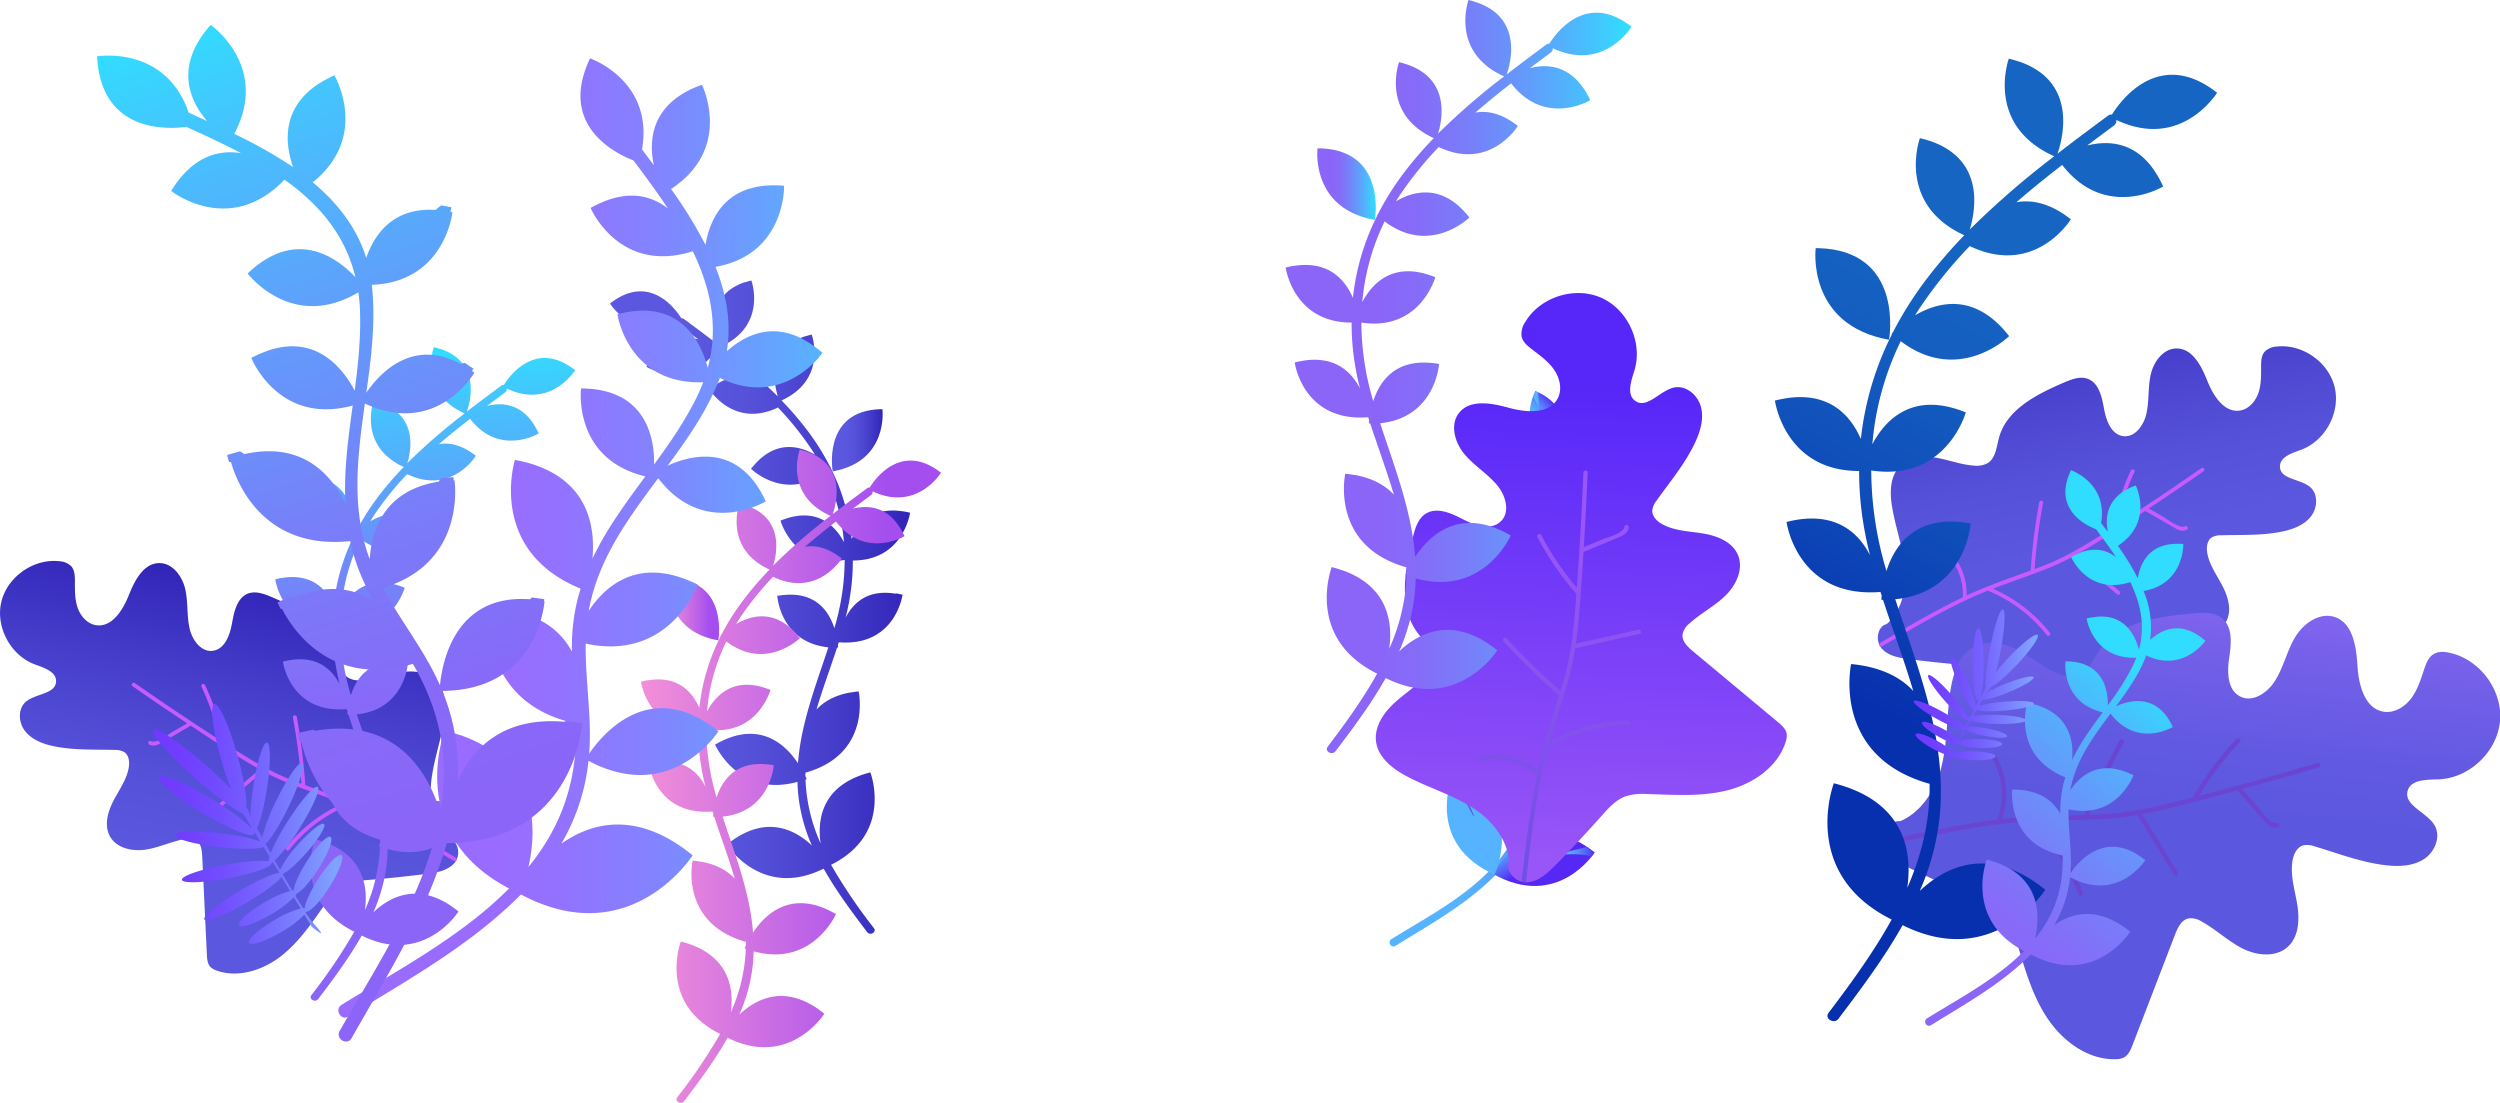 <svg xmlns="http://www.w3.org/2000/svg" xmlns:xlink="http://www.w3.org/1999/xlink" viewBox="0 0 880.67 388.51"><defs><style>.cls-1{fill:url(#linear-gradient);}.cls-2{fill:url(#linear-gradient-2);}.cls-3{fill:url(#linear-gradient-3);}.cls-4{fill:url(#linear-gradient-4);}.cls-5{fill:url(#linear-gradient-5);}.cls-6{fill:url(#linear-gradient-6);}.cls-7{fill:url(#linear-gradient-7);}.cls-8{fill:url(#linear-gradient-8);}.cls-9{fill:url(#linear-gradient-9);}.cls-10{fill:url(#linear-gradient-10);}.cls-11{fill:url(#linear-gradient-11);}.cls-12{fill:url(#linear-gradient-12);}.cls-13{fill:url(#linear-gradient-13);}.cls-14{fill:url(#linear-gradient-14);}.cls-15{fill:url(#linear-gradient-15);}.cls-16{fill:url(#linear-gradient-16);}.cls-17{fill:url(#linear-gradient-17);}.cls-18{fill:url(#linear-gradient-18);}.cls-19{fill:url(#linear-gradient-19);}.cls-20{fill:url(#linear-gradient-20);}.cls-21{fill:url(#linear-gradient-21);}.cls-22{fill:url(#linear-gradient-22);}.cls-23{fill:url(#linear-gradient-23);}.cls-24{fill:url(#linear-gradient-24);}.cls-25{fill:url(#linear-gradient-25);}.cls-26{fill:url(#linear-gradient-26);}.cls-27{fill:url(#linear-gradient-27);}.cls-28{fill:url(#linear-gradient-28);}.cls-29{fill:url(#linear-gradient-29);}.cls-30{fill:url(#linear-gradient-30);}.cls-31{fill:url(#linear-gradient-31);}.cls-32{fill:url(#linear-gradient-32);}.cls-33{fill:url(#linear-gradient-33);}.cls-34{fill:url(#linear-gradient-34);}.cls-35{fill:url(#linear-gradient-35);}.cls-36{fill:url(#linear-gradient-36);}.cls-37{fill:url(#linear-gradient-37);}.cls-38{fill:url(#linear-gradient-38);}.cls-39{fill:url(#linear-gradient-39);}.cls-40{fill:url(#linear-gradient-40);}.cls-41{fill:url(#linear-gradient-41);}.cls-42{fill:url(#linear-gradient-42);}.cls-43{fill:url(#linear-gradient-43);}.cls-44{fill:url(#linear-gradient-44);}.cls-45{fill:url(#linear-gradient-45);}.cls-46{fill:url(#linear-gradient-46);}.cls-47{fill:url(#linear-gradient-47);}.cls-48{fill:url(#linear-gradient-48);}.cls-49{fill:url(#linear-gradient-49);}.cls-50{fill:url(#linear-gradient-50);}.cls-51{fill:url(#linear-gradient-51);}.cls-52{fill:url(#linear-gradient-52);}.cls-53{fill:url(#linear-gradient-53);}.cls-54{fill:url(#linear-gradient-54);}.cls-55{fill:url(#linear-gradient-55);}.cls-56{fill:url(#linear-gradient-56);}</style><linearGradient id="linear-gradient" x1="10224.38" y1="5226.98" x2="10224.77" y2="5226.8" gradientTransform="matrix(-0.6, -0.8, -0.8, 0.6, 11000.24, 5220.26)" gradientUnits="userSpaceOnUse"><stop offset="0.26" stop-color="#5b57de"/><stop offset="0.46" stop-color="#5651d9"/><stop offset="0.72" stop-color="#473fcc"/><stop offset="1" stop-color="#3125b8"/></linearGradient><linearGradient id="linear-gradient-2" x1="10132.09" y1="5174.2" x2="10255.64" y2="5116.42" xlink:href="#linear-gradient"/><linearGradient id="linear-gradient-3" x1="10507.61" y1="5026.62" x2="10841.07" y2="4870.67" gradientTransform="matrix(-0.6, -0.8, -0.8, 0.6, 11000.24, 5220.26)" gradientUnits="userSpaceOnUse"><stop offset="0.26" stop-color="#c75bff"/><stop offset="0.51" stop-color="#c15bfc"/><stop offset="0.84" stop-color="#af5af5"/><stop offset="1" stop-color="#a45af1"/></linearGradient><linearGradient id="linear-gradient-4" x1="6398.78" y1="297.55" x2="6399.17" y2="297.37" gradientTransform="translate(-3937.87 5220.26) rotate(-52.88)" xlink:href="#linear-gradient"/><linearGradient id="linear-gradient-5" x1="6306.49" y1="244.78" x2="6430.05" y2="186.99" gradientTransform="translate(-3937.87 5220.26) rotate(-52.88)" xlink:href="#linear-gradient"/><linearGradient id="linear-gradient-6" x1="6682.02" y1="97.19" x2="7015.48" y2="-58.76" gradientTransform="translate(-3937.87 5220.26) rotate(-52.88)" xlink:href="#linear-gradient-3"/><linearGradient id="linear-gradient-7" x1="10006.27" y1="7317.44" x2="10006.73" y2="7317.22" gradientTransform="matrix(-0.32, -0.95, -0.95, 0.32, 10814.56, 7409.08)" gradientUnits="userSpaceOnUse"><stop offset="0.26" stop-color="#5b57de"/><stop offset="0.41" stop-color="#6159e1"/><stop offset="0.61" stop-color="#735fe8"/><stop offset="0.84" stop-color="#9069f5"/><stop offset="1" stop-color="#a972ff"/></linearGradient><linearGradient id="linear-gradient-8" x1="9895.52" y1="7254.11" x2="10043.79" y2="7184.77" xlink:href="#linear-gradient-7"/><linearGradient id="linear-gradient-9" x1="10346.16" y1="7076.99" x2="10746.33" y2="6889.85" gradientTransform="matrix(-0.32, -0.95, -0.95, 0.32, 10814.56, 7409.08)" gradientUnits="userSpaceOnUse"><stop offset="0.26" stop-color="#6a45d1"/><stop offset="0.44" stop-color="#7047d4"/><stop offset="0.68" stop-color="#824ede"/><stop offset="0.96" stop-color="#9f58ee"/><stop offset="1" stop-color="#a45af1"/></linearGradient><linearGradient id="linear-gradient-10" x1="489.47" y1="244.4" x2="569.1" y2="244.4" gradientUnits="userSpaceOnUse"><stop offset="0.32" stop-color="#56b3ff"/><stop offset="0.41" stop-color="#56adfe"/><stop offset="0.54" stop-color="#569bfd"/><stop offset="0.68" stop-color="#567efa"/><stop offset="0.85" stop-color="#5555f7"/><stop offset="1" stop-color="#5528f3"/></linearGradient><linearGradient id="linear-gradient-11" x1="553.47" y1="154.2" x2="565.3" y2="154.2" xlink:href="#linear-gradient-10"/><linearGradient id="linear-gradient-12" x1="559.39" y1="147.46" x2="564.1" y2="147.46" xlink:href="#linear-gradient-10"/><linearGradient id="linear-gradient-13" x1="-1435.27" y1="2218.43" x2="-1423.44" y2="2218.43" gradientTransform="translate(2798.98 -1243.93) rotate(24.76)" xlink:href="#linear-gradient-10"/><linearGradient id="linear-gradient-14" x1="572.91" y1="166.74" x2="580.43" y2="166.74" xlink:href="#linear-gradient-10"/><linearGradient id="linear-gradient-15" x1="-2410.38" y1="6293.04" x2="-2398.55" y2="6293.04" gradientTransform="translate(7249.38 -727) rotate(61.18)" xlink:href="#linear-gradient-10"/><linearGradient id="linear-gradient-16" x1="578.58" y1="197.65" x2="588.24" y2="197.65" xlink:href="#linear-gradient-10"/><linearGradient id="linear-gradient-17" x1="-1612" y1="8961.06" x2="-1600.17" y2="8961.06" gradientTransform="matrix(0.09, 1, -1, 0.09, 9631.61, 1052.52)" xlink:href="#linear-gradient-10"/><linearGradient id="linear-gradient-18" x1="567.66" y1="226.61" x2="576.67" y2="226.61" xlink:href="#linear-gradient-10"/><linearGradient id="linear-gradient-19" x1="5972.89" y1="-840.26" x2="5984.73" y2="-840.26" gradientTransform="matrix(-0.94, 0.33, 0.33, 0.94, 6463.23, -988.3)" xlink:href="#linear-gradient-10"/><linearGradient id="linear-gradient-20" x1="538.89" y1="208.47" x2="545.89" y2="208.47" xlink:href="#linear-gradient-10"/><linearGradient id="linear-gradient-21" x1="4173.66" y1="-1076.74" x2="4185.5" y2="-1076.74" gradientTransform="matrix(-0.82, 0.57, 0.57, 0.82, 4602.99, -1304.42)" xlink:href="#linear-gradient-10"/><linearGradient id="linear-gradient-22" x1="546.38" y1="192.11" x2="554.85" y2="192.11" xlink:href="#linear-gradient-10"/><linearGradient id="linear-gradient-23" x1="2451.3" y1="-860.65" x2="2463.13" y2="-860.65" gradientTransform="matrix(-0.65, 0.76, 0.76, 0.65, 2802.14, -1137.66)" xlink:href="#linear-gradient-10"/><linearGradient id="linear-gradient-24" x1="540.94" y1="169.01" x2="550.32" y2="169.01" xlink:href="#linear-gradient-10"/><linearGradient id="linear-gradient-25" x1="-2282.42" y1="4613.11" x2="-2268.45" y2="4613.11" gradientTransform="translate(5459.36 -1284.22) rotate(46.39)" xlink:href="#linear-gradient-10"/><linearGradient id="linear-gradient-26" x1="551.92" y1="246.32" x2="562.82" y2="246.32" xlink:href="#linear-gradient-10"/><linearGradient id="linear-gradient-27" x1="-2363.29" y1="6074.4" x2="-2349.33" y2="6074.4" gradientTransform="matrix(0.52, 0.86, -0.86, 0.52, 6970.98, -847.42)" xlink:href="#linear-gradient-10"/><linearGradient id="linear-gradient-28" x1="555.64" y1="274.85" x2="567.02" y2="274.85" xlink:href="#linear-gradient-10"/><linearGradient id="linear-gradient-29" x1="-2348.32" y1="6096.19" x2="-2329.84" y2="6096.19" gradientTransform="matrix(0.52, 0.86, -0.86, 0.52, 6970.98, -847.42)" xlink:href="#linear-gradient-10"/><linearGradient id="linear-gradient-30" x1="546.69" y1="300.01" x2="561.74" y2="300.01" xlink:href="#linear-gradient-10"/><linearGradient id="linear-gradient-31" x1="7608.49" y1="-162.53" x2="7626.98" y2="-162.53" gradientTransform="matrix(-1, 0.1, 0.1, 1, 8118.43, -271.98)" xlink:href="#linear-gradient-10"/><linearGradient id="linear-gradient-32" x1="510.68" y1="281.27" x2="519.14" y2="281.27" xlink:href="#linear-gradient-10"/><linearGradient id="linear-gradient-33" x1="6022.5" y1="-815.5" x2="6037.79" y2="-815.5" gradientTransform="matrix(-0.94, 0.34, 0.34, 0.94, 6477.92, -1023.48)" xlink:href="#linear-gradient-10"/><linearGradient id="linear-gradient-34" x1="520.11" y1="254.52" x2="529.2" y2="254.52" xlink:href="#linear-gradient-10"/><linearGradient id="linear-gradient-35" x1="7193.48" y1="-416.77" x2="7208.78" y2="-416.77" gradientTransform="matrix(-0.99, 0.16, 0.16, 0.99, 7708.74, -505.67)" xlink:href="#linear-gradient-10"/><linearGradient id="linear-gradient-36" x1="525.14" y1="224.75" x2="532.72" y2="224.75" xlink:href="#linear-gradient-10"/><linearGradient id="linear-gradient-37" x1="5506.03" y1="-819.42" x2="5517.86" y2="-819.42" gradientTransform="translate(-2811.22 4596.4) rotate(-44.5)" xlink:href="#linear-gradient-10"/><linearGradient id="linear-gradient-38" x1="540.03" y1="142.36" x2="543.88" y2="142.36" xlink:href="#linear-gradient-10"/><linearGradient id="linear-gradient-39" x1="7810.91" y1="-537.31" x2="7811.07" y2="-537.31" gradientTransform="matrix(-1, -0.07, -0.07, 1, 8290.49, 1358.9)" gradientUnits="userSpaceOnUse"><stop offset="0" stop-color="#5727f9"/><stop offset="0.82" stop-color="#9855f7"/></linearGradient><linearGradient id="linear-gradient-40" x1="10322.71" y1="1913.52" x2="10120.31" y2="1913.52" gradientTransform="translate(-1720.47 10384.44) rotate(-87.95)" xlink:href="#linear-gradient-39"/><linearGradient id="linear-gradient-41" x1="10147.53" y1="1905.34" x2="10293.28" y2="1905.34" gradientTransform="translate(-1720.47 10384.44) rotate(-87.95)" gradientUnits="userSpaceOnUse"><stop offset="0" stop-color="#704fe4"/><stop offset="0.82" stop-color="#9855f7"/></linearGradient><linearGradient id="linear-gradient-42" x1="464.02" y1="64.84" x2="484.65" y2="64.84" gradientUnits="userSpaceOnUse"><stop offset="0.26" stop-color="#8b65f8"/><stop offset="0.37" stop-color="#866bf8"/><stop offset="0.52" stop-color="#797df9"/><stop offset="0.69" stop-color="#639afb"/><stop offset="0.89" stop-color="#45c3fd"/><stop offset="0.99" stop-color="#31ddff"/></linearGradient><linearGradient id="linear-gradient-43" x1="452.89" y1="132.61" x2="574.73" y2="132.61" xlink:href="#linear-gradient-42"/><linearGradient id="linear-gradient-44" x1="214.86" y1="213.91" x2="320.59" y2="213.91" gradientTransform="matrix(1, 0, 0, 1, 0, 0)" xlink:href="#linear-gradient"/><linearGradient id="linear-gradient-45" x1="293.03" y1="155.1" x2="310.93" y2="155.1" gradientTransform="matrix(1, 0, 0, 1, 0, 0)" xlink:href="#linear-gradient"/><linearGradient id="linear-gradient-46" x1="235.42" y1="214.63" x2="253.32" y2="214.63" gradientUnits="userSpaceOnUse"><stop offset="0" stop-color="#f38fd8"/><stop offset="0.82" stop-color="#a44eef"/></linearGradient><linearGradient id="linear-gradient-47" x1="225.77" y1="273.44" x2="331.49" y2="273.44" xlink:href="#linear-gradient-46"/><linearGradient id="linear-gradient-48" x1="704.13" y1="1.29" x2="595.44" y2="216.6" gradientUnits="userSpaceOnUse"><stop offset="0.32" stop-color="#1665c2"/><stop offset="0.49" stop-color="#145fc0"/><stop offset="0.73" stop-color="#0f4db9"/><stop offset="1" stop-color="#0730ae"/></linearGradient><linearGradient id="linear-gradient-49" x1="770.11" y1="34.59" x2="661.42" y2="249.9" xlink:href="#linear-gradient-48"/><linearGradient id="linear-gradient-50" x1="123.76" y1="313.44" x2="112.29" y2="124.5" xlink:href="#linear-gradient-42"/><linearGradient id="linear-gradient-51" x1="158.5" y1="311.33" x2="147.04" y2="122.39" xlink:href="#linear-gradient-42"/><linearGradient id="linear-gradient-52" x1="653.42" y1="351.94" x2="752.48" y2="231.78" xlink:href="#linear-gradient-42"/><linearGradient id="linear-gradient-53" x1="119.15" y1="189.41" x2="289.72" y2="189.41" gradientUnits="userSpaceOnUse"><stop offset="0.32" stop-color="#996cff"/><stop offset="0.46" stop-color="#9372ff"/><stop offset="0.66" stop-color="#8284ff"/><stop offset="0.88" stop-color="#67a1ff"/><stop offset="1" stop-color="#56b3ff"/></linearGradient><linearGradient id="linear-gradient-54" x1="193.11" y1="382.53" x2="67.91" y2="2.81" xlink:href="#linear-gradient-42"/><linearGradient id="linear-gradient-55" x1="674.14" y1="243.16" x2="717.94" y2="243.16" gradientUnits="userSpaceOnUse"><stop offset="0" stop-color="#6f39ff"/><stop offset="0.16" stop-color="#703eff"/><stop offset="0.36" stop-color="#724dff"/><stop offset="0.58" stop-color="#7666ff"/><stop offset="0.81" stop-color="#7b89ff"/><stop offset="0.96" stop-color="#7fa3ff"/></linearGradient><linearGradient id="linear-gradient-56" x1="53.86" y1="290.25" x2="120.65" y2="290.25" xlink:href="#linear-gradient-55"/></defs><g id="Layer_2" data-name="Layer 2"><g id="Layer_1-2" data-name="Layer 1"><path class="cls-1" d="M661.16,222l1.26-.71a.31.31,0,0,0-.07.09C662,221.57,661.57,221.78,661.16,222Z"/><path class="cls-2" d="M682.1,161.25c4.47.77,8.78,2.48,13.31,2.77a8.1,8.1,0,0,0,4.79-.88c2.87-1.79,3.11-5.77,4-9,2.75-10,13.38-15.3,22.91-19.4,2.65-1.13,5.62-2.29,8.32-1.3,3.93,1.44,5,6.36,5.74,10.49s2.47,9,6.61,9.68,7.34-3.64,8.28-7.68c1.07-4.58.54-9.41,1.58-14s4.52-9.26,9.22-9.18c5.59.09,8.68,6.3,10.75,11.5s5.94,11.23,11.46,10.37c3.13-.48,5.5-3.26,6.52-6.26s.92-6.26.93-9.43c0-1.74.08-3.64,1.21-5a6.47,6.47,0,0,1,4.31-1.85c9-1,18.29,5.49,20.39,14.33s-3.24,18.82-11.75,22c-3.23,1.2-7.62,2.52-7.53,6,.12,4.52,7.19,4.23,10.63,7.17,2.89,2.46,2.64,7.3.32,10.3s-6.11,4.47-9.81,5.29c-7.13,1.57-14.52,1.18-21.81,1.39a6.29,6.29,0,0,0-3.36.76c-1.62,1.08-1.9,3.36-1.6,5.28.68,4.34,3.41,8,5.44,11.92s3.34,8.74,1.17,12.55c-2.34,4.12-7.85,5.31-12.53,4.6s-9-2.84-13.69-3.71a5.91,5.91,0,0,0-4,.33c-1.84,1.1-2.15,3.59-2.25,5.73q-.81,17.31-1.64,34.62c-.07,1.6-.22,3.35-1.35,4.47a5.58,5.58,0,0,1-2,1.14c-7.83,2.82-16.77-.22-23.25-5.44s-11.07-12.35-15.9-19.13a18.72,18.72,0,0,0-4.68-5c-2.71-1.76-6.09-2-9.31-2.29q-10.51-.84-21-2.19c-3.61-.46-7.57-1.16-9.87-4a6.06,6.06,0,0,1-.26-6.77c.3-.17.58-.36.86-.55l-.79.46a3.46,3.46,0,0,1,2.15-1.48c4.84-4.18,6.87-11.47,6.53-18.07-.41-8-3.41-15.62-4.67-23.52-.8-4.93-.68-10.61,2.87-14.12C672.53,160.87,677.62,160.49,682.1,161.25Z"/><path class="cls-3" d="M685.28,192.69a22.12,22.12,0,0,1,7.52,17.05c7.37-3.39,14.94-6,22.55-8.77a.44.44,0,0,1,0-.16,216.86,216.86,0,0,1,3-23.84c.16-.86,1.51-.73,1.36.14a218.13,218.13,0,0,0-3,23.35l2.32-.86c8.92-3.33,16.94-8.38,24.88-13.54a.51.51,0,0,1,0-.17,91.82,91.82,0,0,1,6.74-20.15c.37-.79,1.65-.3,1.27.5A90.07,90.07,0,0,0,745.52,185l1.63-1.05q14.29-9.27,28.26-19c.72-.5,1.58.56.86,1.06q-9.57,6.68-19.31,13.11l5.18,3c1.64,1,5.69,4.21,7.61,3.26.79-.4,1.35.85.56,1.24-1.82.91-3.42-.15-5-1.09L755.7,180c-2.57,1.69-5.12,3.41-7.69,5.08-5.45,3.53-10.9,7.17-16.6,10.32l15.21,12.86c.67.57-.13,1.68-.8,1.11l-15.61-13.21s0-.05-.07-.07a85.07,85.07,0,0,1-8.64,4.07c-6.47,2.57-13,4.74-19.47,7.22a52.27,52.27,0,0,1,20.06,15.5.68.68,0,0,1-1.06.86,50.76,50.76,0,0,0-20.46-15.53.6.6,0,0,1-.24-.16c-2.92,1.15-5.81,2.38-8.66,3.76-9.85,4.77-19.3,10.33-28.73,15.88-.76.45-1.31-.8-.56-1.24,9.14-5.39,18.3-10.78,27.83-15.45l1.23-.58s0,0,0,0a20.68,20.68,0,0,0-6.95-16.54C683.82,193.22,684.62,192.11,685.28,192.69Z"/><path class="cls-4" d="M161.74,297.59l-1.26-.71.06.09C160.93,297.19,161.33,297.4,161.74,297.59Z"/><path class="cls-5" d="M140.8,236.88c-4.47.76-8.78,2.47-13.31,2.76a8,8,0,0,1-4.79-.88c-2.88-1.79-3.11-5.77-4-9-2.75-10-13.38-15.3-22.91-19.4-2.65-1.13-5.62-2.28-8.32-1.3-3.94,1.44-5,6.36-5.74,10.49s-2.47,9-6.61,9.68-7.34-3.64-8.29-7.68c-1.07-4.58-.53-9.41-1.57-14s-4.52-9.27-9.22-9.19c-5.59.09-8.68,6.31-10.75,11.5s-5.94,11.23-11.46,10.37c-3.13-.48-5.51-3.26-6.52-6.26s-.92-6.26-.93-9.42c0-1.75-.09-3.65-1.21-5a6.47,6.47,0,0,0-4.31-1.85c-9-1-18.29,5.5-20.39,14.33s3.24,18.82,11.75,22c3.23,1.19,7.62,2.51,7.53,6-.12,4.52-7.19,4.23-10.63,7.17-2.89,2.46-2.64,7.3-.32,10.3s6.1,4.48,9.81,5.29c7.13,1.57,14.52,1.18,21.81,1.39a6.31,6.31,0,0,1,3.36.76c1.62,1.08,1.9,3.36,1.6,5.28-.68,4.34-3.41,8-5.44,11.92s-3.34,8.74-1.17,12.56c2.34,4.11,7.85,5.3,12.53,4.59s9-2.84,13.69-3.71a5.86,5.86,0,0,1,4,.34c1.84,1.09,2.14,3.58,2.24,5.73q.83,17.31,1.64,34.62c.08,1.59.23,3.34,1.36,4.46a5.58,5.58,0,0,0,2,1.14c7.83,2.82,16.77-.22,23.25-5.44s11.07-12.35,15.9-19.13a18.72,18.72,0,0,1,4.68-5c2.71-1.76,6.09-2,9.31-2.29q10.51-.84,21-2.18c3.61-.47,7.57-1.17,9.87-4a6,6,0,0,0,.25-6.77c-.29-.17-.58-.35-.86-.54l.8.45a3.46,3.46,0,0,0-2.15-1.48c-4.84-4.17-6.87-11.46-6.53-18.07.41-8,3.4-15.62,4.67-23.52.8-4.93.67-10.61-2.88-14.12C150.37,236.5,145.27,236.11,140.8,236.88Z"/><path class="cls-6" d="M137.62,268.31a22.12,22.12,0,0,0-7.52,17.05c-7.37-3.39-14.94-6-22.55-8.77a.44.44,0,0,0,0-.16,221.81,221.81,0,0,0-3-23.84c-.16-.86-1.52-.73-1.36.14a218.13,218.13,0,0,1,3,23.35l-2.32-.86c-8.92-3.33-16.94-8.38-24.89-13.54a1,1,0,0,0,0-.17,92,92,0,0,0-6.74-20.15c-.37-.79-1.65-.3-1.27.5a91.24,91.24,0,0,1,6.43,18.79l-1.63-1q-14.3-9.27-28.26-19c-.72-.5-1.58.56-.86,1.06q9.57,6.68,19.31,13.11l-5.18,3c-1.64,1-5.69,4.21-7.61,3.26-.79-.39-1.35.85-.56,1.24,1.82.91,3.41-.15,5-1.09l9.59-5.6c2.57,1.69,5.12,3.41,7.69,5.08,5.45,3.53,10.9,7.17,16.59,10.32l-15.2,12.87c-.68.56.13,1.67.8,1.1l15.61-13.2.06-.08a84.11,84.11,0,0,0,8.65,4.07c6.47,2.57,13,4.74,19.47,7.22a52.2,52.2,0,0,0-20.06,15.5.68.68,0,0,0,1.06.86,50.85,50.85,0,0,1,20.46-15.53.6.6,0,0,0,.24-.16c2.91,1.15,5.81,2.38,8.66,3.76,9.85,4.77,19.3,10.33,28.73,15.88.75.45,1.31-.8.56-1.24-9.15-5.38-18.3-10.78-27.83-15.45l-1.23-.57s0,0,0-.05a20.68,20.68,0,0,1,6.95-16.54C139.07,268.84,138.28,267.73,137.62,268.31Z"/><path class="cls-7" d="M664.57,290.54l1.7-.33-.11.08A13.85,13.85,0,0,1,664.57,290.54Z"/><path class="cls-8" d="M711.34,229.29c4.81,2.56,9.08,6.14,14.13,8.18a9.62,9.62,0,0,0,5.79.8c4-1,5.71-5.39,8-8.77,6.91-10.35,21-12.38,33.42-13.44,3.45-.3,7.26-.49,10,1.66,3.94,3.12,3.33,9.14,2.58,14.11s-.6,11.24,3.87,13.52,9.74-1.37,12.34-5.61c3-4.81,4.16-10.52,7.08-15.35s8.65-8.85,14-7c6.33,2.22,7.51,10.47,7.91,17.16s2.52,15,9.13,16.15c3.75.63,7.5-1.64,9.79-4.68s3.41-6.77,4.61-10.38c.67-2,1.48-4.12,3.27-5.2s3.72-.89,5.61-.49c10.66,2.25,18.75,13.17,17.81,24s-10.8,20.21-21.68,20.59c-4.14.15-9.63,0-10.83,3.94-1.57,5.2,6.6,7.54,9.41,12.18,2.35,3.9.25,9.32-3.53,11.86s-8.65,2.79-13.17,2.32c-8.71-.91-17-4.14-25.37-6.65a7.59,7.59,0,0,0-4.12-.41c-2.25.63-3.43,3.12-3.81,5.42-.86,5.2.85,10.42,1.69,15.62s.51,11.23-3.41,14.75c-4.21,3.8-10.94,3.08-16,.5s-9.22-6.65-14.19-9.39a7,7,0,0,0-4.74-1.15c-2.51.55-3.8,3.27-4.73,5.68l-14.94,38.82c-.68,1.78-1.51,3.72-3.22,4.57a6.77,6.77,0,0,1-2.75.53c-10,.25-19-6.59-24.43-15s-7.95-18.25-10.89-27.79a22.26,22.26,0,0,0-3.43-7.5c-2.42-3-6.17-4.61-9.74-6.12q-11.65-4.93-23.07-10.42c-3.93-1.89-8.18-4.18-9.74-8.26a7.26,7.26,0,0,1,2.26-7.81c.41-.08.8-.19,1.19-.3l-1.08.22a4.18,4.18,0,0,1,3-.87c7.09-2.93,12.16-10.47,14.27-18.12,2.55-9.26,2-19.07,3.55-28.56,1-5.91,3.24-12.33,8.61-15C700.59,225.24,706.54,226.73,711.34,229.29Z"/><path class="cls-9" d="M703.1,266.31a26.55,26.55,0,0,1,2.13,22.26c9.68-1.08,19.29-1.21,29-1.49a1.48,1.48,0,0,1,0-.19,266.08,266.08,0,0,1,12.42-26c.51-.92,2-.25,1.5.67A264.42,264.42,0,0,0,736,287l3-.09c11.42-.43,22.46-3.16,33.46-6a.89.89,0,0,1,.07-.19,110.25,110.25,0,0,1,15.28-20.41c.72-.76,2,.28,1.26,1.05a108.67,108.67,0,0,0-14.42,19l2.25-.59q19.78-5.16,39.38-11c1-.3,1.6,1.23.58,1.53q-13.43,4-27,7.64,2.39,2.7,4.76,5.41c1.51,1.71,4.89,6.94,7.44,6.58,1-.15,1.21,1.48.17,1.63-2.42.35-3.83-1.47-5.31-3.14l-8.81-10c-3.56,1-7.11,1.95-10.68,2.88-7.53,2-15.12,4.06-22.8,5.5l12.47,20.39c.55.9-.78,1.86-1.33.95L753,287.18s0-.08,0-.12a99,99,0,0,1-11.38,1.38c-8.34.49-16.62.48-24.91.88a62.67,62.67,0,0,1,17,25.22.82.82,0,0,1-1.53.58,61,61,0,0,0-17.45-25.41.69.69,0,0,1-.21-.28c-3.76.22-7.52.52-11.28,1-13,1.71-25.89,4.48-38.73,7.23-1,.23-1.19-1.4-.17-1.62,12.45-2.68,24.92-5.36,37.54-7.09l1.62-.19v0a24.8,24.8,0,0,0-1.67-21.47C701.24,266.35,702.57,265.39,703.1,266.31Z"/><path class="cls-10" d="M548.79,157.38c11.14,14.79,23.08,30.79,13.71,49.67-7.25,14.6-20.2,24.95-24.31,41.28-2,7.92-.74,16-.32,24,.54,10.32-1.7,19.4-7.71,27.84-9.79,13.75-26,22-40,30.64-1.51.94-.13,3.33,1.4,2.39,14.15-8.75,29.23-16.93,39.85-30.09a41.79,41.79,0,0,0,9.08-21.45c1.32-10.34-1.71-20.63.06-30.95,3.2-18.59,19.83-30.29,26.59-47.22,7-17.59-5.93-34.22-15.92-47.5-1.06-1.4-3.46,0-2.39,1.4Z"/><path class="cls-11" d="M563.68,143.13s6.91,13.85-7.75,22.14C555.93,165.27,546.81,149.18,563.68,143.13Z"/><path class="cls-12" d="M559.39,151.79a23.36,23.36,0,0,1,4.71-7.65l-.42-1-1.94.79-2.35,7.53"/><path class="cls-13" d="M580.43,163.75s.48,15.48-16.3,16.87C564.13,180.62,562.58,162.19,580.43,163.75Z"/><path class="cls-14" d="M572.91,169.83s3.6-3.64,7.49-5l0-1.1-2.08-.09-5.3,5.85"/><path class="cls-15" d="M588.24,197.88s-8.8,12.73-23.14,3.89C565.1,201.77,574.8,186,588.24,197.88Z"/><path class="cls-16" d="M578.58,198.3a23.49,23.49,0,0,1,9,.43l.68-.85-1.63-1.31-7.73,1.56"/><path class="cls-17" d="M576.67,228.14s-13.21,8.08-22.73-5.81C553.94,222.33,569.18,211.86,576.67,228.14Z"/><path class="cls-18" d="M567.66,224.61s5,1.33,8,4l1-.51-1-1.86-7.7-1.7"/><path class="cls-19" d="M539,205.1s-1.89,15.37,14.69,18.3C553.64,223.4,556.87,205.19,539,205.1Z"/><path class="cls-20" d="M545.89,211.84a23.36,23.36,0,0,0-7-5.64l.06-1.1,2.09.1,4.73,6.32"/><path class="cls-21" d="M546.38,190s2.23,15.32,19,13.77C565.37,203.77,563.69,185.35,546.38,190Z"/><path class="cls-22" d="M554.85,194.67a23.63,23.63,0,0,0-8.24-3.6l-.23-1.07,2-.45,6.23,4.84"/><path class="cls-23" d="M540.94,168.31s6,14.24,21.87,8.49C562.81,176.8,556.5,159.41,540.94,168.31Z"/><path class="cls-24" d="M550.32,170.67s-4.79-1.8-8.88-1.39l-.5-1,1.86-1,7.25,3.1"/><path class="cls-25" d="M562.82,245.13s-6.21,17.19-25.23,11.42C537.59,256.55,543.91,235.65,562.82,245.13Z"/><path class="cls-26" d="M551.92,248.52s5.54-2.42,10.39-2.21l.51-1.18-2.25-1-8.35,4.12"/><path class="cls-27" d="M567,275.07s-9.78,15.43-27.1,5.69C539.92,280.76,550.6,261.72,567,275.07Z"/><path class="cls-28" d="M555.64,276s5.93-1.17,10.62.08l.76-1-2-1.48-9,2.22"/><path class="cls-29" d="M561.74,300.3s-12.93,20.43-35.86,7.53C525.88,307.83,540,282.64,561.74,300.3Z"/><path class="cls-30" d="M546.69,301.56s7.84-1.54,14,.12l1-1.38-2.62-1.95-12,2.93"/><path class="cls-31" d="M511.18,274.85s-8.68,22.56,15.34,33.28C526.52,308.13,538.31,281.76,511.18,274.85Z"/><path class="cls-32" d="M519.14,287.69s-3.43-7.22-8.46-11.21l.5-1.63,3.13.94,4.78,11.36"/><path class="cls-33" d="M520.18,250.2s-2.31,19.87,19.14,23.5C539.32,273.7,543.34,250.14,520.18,250.2Z"/><path class="cls-34" d="M529.2,258.84s-4.24-5.08-9.09-7.23l.07-1.41,2.69.11,6.18,8.11"/><path class="cls-35" d="M525.46,219.67s-6,19.09,14.45,26.65C539.91,246.32,548.23,223.91,525.46,219.67Z"/><path class="cls-36" d="M532.72,229.84s-3.22-5.78-7.58-8.8l.32-1.37,2.63.61,4.56,9.12"/><path class="cls-37" d="M540.86,137.77s14.64,5,10,21.22C550.86,159,533.08,153.91,540.86,137.77Z"/><path class="cls-38" d="M543.88,147a23.36,23.36,0,0,1-2-8.76l-1-.42-.83,1.91,3.6,7"/><path class="cls-39" d="M531.23,308l.21-1.61a.61.61,0,0,1,0,.12A15,15,0,0,1,531.23,308Z"/><path class="cls-40" d="M490.92,247.89c3.73-3.5,8.19-6.22,11.53-10.09a9,9,0,0,0,2.47-4.91c.35-3.8-3.07-6.71-5.39-9.73-7.11-9.28-4.64-22.44-1.84-33.79.78-3.15,1.76-6.6,4.49-8.37,4-2.55,9.13-.19,13.32,2s9.81,3.94,13.2.65,1.72-9.08-1.27-12.68c-3.38-4.07-8.09-6.88-11.5-10.93s-5.25-10.36-2-14.53c3.88-5,11.58-3.51,17.65-1.84s14.13,2.3,17.11-3.25c1.7-3.14.82-7.16-1.2-10.12s-5-5.08-7.83-7.24c-1.56-1.19-3.21-2.56-3.64-4.48a7.25,7.25,0,0,1,1.27-5.13c5.22-8.8,17.37-12.69,26.74-8.57s14.71,15.71,11.75,25.51c-1.12,3.71-2.92,8.55.24,10.81,4.14,3,8.69-3.59,13.66-4.68,4.18-.92,8.36,2.59,9.48,6.72s-.13,8.53-1.92,12.42c-3.44,7.47-8.81,13.84-13.58,20.54a7.15,7.15,0,0,0-1.61,3.54c-.12,2.19,1.74,4,3.67,5,4.36,2.34,9.52,2.39,14.4,3.22s10.13,2.94,12.08,7.48c2.1,4.9-.57,10.66-4.39,14.39s-8.7,6.19-12.64,9.78a6.57,6.57,0,0,0-2.46,3.87c-.27,2.4,1.76,4.36,3.62,5.91l30,25c1.38,1.15,2.86,2.47,3.09,4.26a6.13,6.13,0,0,1-.36,2.6c-2.79,9-11.6,14.92-20.7,17.19s-18.63,1.55-28,1.28a20.76,20.76,0,0,0-7.7.79c-3.42,1.24-6,4.09-8.39,6.81q-7.9,8.86-16.23,17.36c-2.88,2.93-6.19,6-10.3,6.16a6.8,6.8,0,0,1-6.25-4.37c0-.38.07-.76.09-1.15l-.14,1a3.91,3.91,0,0,1,.14-2.93c-.46-7.2-5.63-14-11.79-18.17-7.46-5.07-16.35-7.56-24.31-11.79-5-2.64-10-6.62-10.74-12.19C484.07,256.22,487.19,251.39,490.92,247.89Z"/><path class="cls-41" d="M521.33,266.41a24.93,24.93,0,0,1,20.44,4.83c2-8.93,4.76-17.51,7.44-26.23a.6.6,0,0,1-.15-.09A248.83,248.83,0,0,1,529.68,226c-.67-.73.37-1.86,1.05-1.13a247.67,247.67,0,0,0,19,18.55c.28-.89.55-1.78.82-2.68,3.07-10.28,4-20.92,4.76-31.57a.61.61,0,0,1-.16-.12,103.78,103.78,0,0,1-13.52-19.76c-.45-.87.85-1.68,1.31-.8a102.06,102.06,0,0,0,12.52,18.56c.05-.73.1-1.46.16-2.18q1.39-19.15,2.12-38.35c0-1,1.58-1,1.54-.05-.34,8.77-.82,17.52-1.35,26.28l6.24-2.6c2-.82,7.65-2.24,8.1-4.63.19-1,1.68-.63,1.5.35-.42,2.26-2.46,3-4.39,3.77l-11.56,4.81c-.22,3.45-.42,6.91-.67,10.37-.53,7.29-1,14.66-2,21.93l21.9-4.92c1-.22,1.41,1.25.44,1.47L555,228.36h-.12a92.35,92.35,0,0,1-2.21,10.55c-2.09,7.56-4.6,14.92-6.76,22.41a59,59,0,0,1,27.57-7.5.77.77,0,0,1,.06,1.54,57.18,57.18,0,0,0-27.87,7.84.8.8,0,0,1-.31.1c-1,3.4-1.81,6.83-2.51,10.34-2.41,12.1-3.84,24.37-5.27,36.62-.12,1-1.62.63-1.5-.34,1.38-11.88,2.76-23.78,5.05-35.53.09-.5.21-1,.31-1.49l0,0a23.29,23.29,0,0,0-19.6-5C520.81,268.07,520.36,266.6,521.33,266.41Z"/><path class="cls-42" d="M484.33,77.48S488.46,54.4,467,52.36h0l-.25,0c-.84-.07-1.71-.12-2.63-.12,0,0-.06.54-.09,1.47v0h0C463.92,58.61,465.15,74.06,484.33,77.48Z"/><path class="cls-43" d="M573.93,10.55c.53-.7.8-1.14.8-1.14-.68-.54-1.35-1-2-1.45l-.17-.11h0c-14.92-9.72-24.76,4.3-26.79,7.58a1.35,1.35,0,0,0-1.06.28c-4.65,3.45-9.32,6.92-13.94,10.49,1.41-4.06,5.72-19.95-10.84-25.45v0l-.19,0C519,.43,518.17.2,517.32,0c0,0-6.68,18.31,12.53,26.9a236.86,236.86,0,0,0-23.27,20.18c1.58-5.18,4.27-19.33-11.16-24.46v0l-.25-.07c-.74-.24-1.51-.46-2.33-.65,0,0-6.61,18.12,12.23,26.76A132.83,132.83,0,0,0,495,60.28a99.4,99.4,0,0,0-9.6,15.17l-.34.35.12.1a84,84,0,0,0-8.59,29c-2.71-6.24-8.53-13.23-20.87-11.21h0l-.23,0c-.83.14-1.69.32-2.59.55,0,0,2.62,19.43,23.23,19.39a89.27,89.27,0,0,0,.62,10.87,100.18,100.18,0,0,0,2.33,12.34c-3-5.82-8.8-11.62-20.18-9.75h0l-.22.05c-.84.14-1.7.32-2.6.55,0,0,2.83,21.1,25.9,19.29.1.34.21.68.32,1-.06.72-.06,1.15-.06,1.15h.43c2.74,8.39,5.85,16.69,8.34,25.13-2.93-3.18-7.28-5.73-13.63-6.93v0l-.28,0c-1-.18-2.08-.34-3.21-.45,0,0-5.56,25.41,21.63,33,0,.47,0,.94,0,1.41-.35.77-.52,1.23-.52,1.23l.49.17a69.52,69.52,0,0,1-6.12,25.87c1.28-9-.17-22-16.65-27.73h0l-.1,0c-1.1-.38-2.26-.74-3.5-1.05,0,0-9.55,24.88,16,37.52-5,9-11.19,17.52-17.4,25.72-1.24,1.64,1.53,3.22,2.75,1.61,6.14-8.1,12.53-16.65,17.67-25.77,25.15,12.57,39.3-9.76,39.3-9.76-1-.82-2-1.55-3-2.22l0,0h0c-14-9.48-25-3.62-31.57,2.58a68.19,68.19,0,0,0,5.5-20.32c.18-1.81.28-3.61.32-5.39,23.95,6.65,33.49-15.1,33.49-15.1-1.06-.62-2.09-1.16-3.09-1.64h0c-16-7.6-25.85,2-30.57,9.17-1.23-16.21-7.23-31.54-12.34-47.08,19.55-2,20.76-20.88,20.76-20.88-.92-.17-1.79-.28-2.64-.37l-.21,0v0c-13-1.22-18.25,6.91-20.34,13.52l0-.06a97.28,97.28,0,0,1-4.18-27.68c17.28,2.63,23.85-10.21,25.56-14.58h0v0c.34-.87.49-1.4.49-1.4-.87-.35-1.7-.64-2.51-.9l-.21-.07h0c-12.95-4-19.76,3.56-23,9.73a79.65,79.65,0,0,1,7.86-28.41c16.1,12.17,29.86-1.38,29.86-1.38-.57-.73-1.14-1.39-1.71-2l-.15-.18h0c-8.83-9.52-18.08-7-24-3.54.39-.63.78-1.25,1.19-1.87a124.12,124.12,0,0,1,13.88-17.24c15.07,7.19,24.39-2.79,27.07-6.3h0v0c.52-.68.79-1.12.79-1.12-.69-.54-1.36-1-2-1.46l-.15-.1h0c-4.85-3.16-9.16-3.82-12.84-3.14,4.1-3.55,8.34-7,12.63-10.3,12,15.49,27.86,5.94,27.86,5.94-.36-.8-.74-1.53-1.13-2.23l-.08-.16h0C553.16,22.87,545,22.44,538.93,24l7.37-5.49a1.64,1.64,0,0,0,.67-1.54c15,7.08,24.28-2.86,26.95-6.36h0Z"/><path class="cls-44" d="M315.39,209.13h0c-9.87-1.62-14.94,3.42-17.51,8.47a85.84,85.84,0,0,0,2-10.72,75.51,75.51,0,0,0,.54-9.43c17.88,0,20.16-16.82,20.16-16.82-.79-.21-1.53-.36-2.26-.48l-.19,0h0c-10.7-1.76-15.75,4.3-18.11,9.72a72.7,72.7,0,0,0-7.45-25.14l.1-.09-.29-.3a85.7,85.7,0,0,0-8.33-13.17,115.15,115.15,0,0,0-8.73-10.1c16.35-7.49,10.61-23.22,10.61-23.22-.73.17-1.41.37-2.06.58l-.18,0h0c-13.4,4.46-11.06,16.74-9.68,21.23a207,207,0,0,0-20.2-17.51c16.66-7.45,10.87-23.34,10.87-23.34-.73.17-1.4.37-2.05.58l-.19,0h0c-14.37,4.78-10.63,18.57-9.4,22.09-4-3.09-8.07-6.11-12.1-9.1a1.12,1.12,0,0,0-.92-.24c-1.76-2.85-10.3-15-23.24-6.58h0l-.13.1c-.58.38-1.16.79-1.76,1.25,0,0,.24.39.7,1h0c2.32,3,10.37,11.67,23.4,5.52a1.41,1.41,0,0,0,.57,1.34l6.4,4.76c-5.27-1.31-12.35-.94-17.16,7.62h0l-.07.13c-.33.61-.66,1.25-1,1.94a11.49,11.49,0,0,0,1.08.56h0c3.44,1.61,14.43,5.48,23.09-5.71,3.73,2.89,7.4,5.85,11,8.93-3.2-.59-6.94,0-11.15,2.73h0l-.14.09c-.58.38-1.16.79-1.75,1.26,0,0,.23.38.69,1h0c2.33,3.05,10.42,11.72,23.5,5.47a106.66,106.66,0,0,1,12,15c.36.54.7,1.08,1,1.62-5.17-3-13.2-5.19-20.86,3.07h0l-.13.15c-.5.54-1,1.12-1.49,1.76,0,0,11.95,11.74,25.92,1.19a68.91,68.91,0,0,1,6.81,24.66c-2.83-5.36-8.74-11.92-20-8.45h0l-.17.06c-.71.23-1.43.48-2.18.78,0,0,.13.47.42,1.23h0c1.49,3.8,7.18,14.93,22.18,12.65a84.69,84.69,0,0,1-3.63,24l0,.05c-1.81-5.73-6.35-12.79-17.64-11.73h0l-.19,0c-.74.08-1.5.18-2.29.32,0,0,1.05,16.4,18,18.12-4.43,13.48-9.64,26.79-10.7,40.85-4.1-6.2-12.62-14.52-26.51-8h0l-.19.11c-.82.39-1.66.82-2.51,1.32,0,0,8.27,18.88,29.05,13.11,0,1.54.12,3.1.28,4.68A59.48,59.48,0,0,0,286,297.85c-5.68-5.37-15.23-10.46-27.39-2.23h0l0,0c-.85.57-1.7,1.2-2.57,1.91,0,0,12.27,19.37,34.1,8.46,4.46,7.92,10,15.33,15.33,22.36,1.06,1.4,3.46,0,2.39-1.39a189.58,189.58,0,0,1-15.1-22.32c22.13-11,13.84-32.56,13.84-32.56q-1.63.42-3.09.93h0c-14.3,5-15.56,16.26-14.44,24.07a60.22,60.22,0,0,1-5.32-22.45l.43-.15s-.15-.39-.46-1.06c0-.41,0-.82,0-1.23,23.58-6.59,18.76-28.63,18.76-28.63-1,.09-1.89.23-2.77.39l-.26,0h0c-5.51,1-9.28,3.25-11.82,6,2.15-7.33,4.86-14.53,7.23-21.81h.38s0-.37-.06-1c.1-.3.19-.59.29-.88,20,1.57,22.47-16.75,22.47-16.75-.79-.2-1.53-.35-2.27-.48Z"/><path class="cls-45" d="M310.85,144.14c-.81,0-1.57.05-2.3.11h-.21c-18.62,1.77-15,21.8-15,21.8C313.15,162.53,310.85,144.14,310.85,144.14Z"/><path class="cls-46" d="M253.05,225.6s3.58-20-15-21.8h-.22c-.73-.06-1.49-.11-2.29-.11C235.5,203.67,233.2,222.06,253.05,225.6Z"/><path class="cls-47" d="M331.49,166.53c-.59-.46-1.17-.86-1.74-1.24l-.15-.11h0c-12.94-8.43-21.48,3.73-23.24,6.58a1.16,1.16,0,0,0-.92.24c-4,3-8.09,6-12.09,9.1,1.22-3.52,5-17.31-9.41-22.09h0l-.17-.05c-.66-.21-1.34-.41-2.06-.58,0,0-5.8,15.89,10.86,23.34a205.5,205.5,0,0,0-20.19,17.51c1.37-4.5,3.71-16.77-9.68-21.22v0l-.19,0c-.65-.21-1.32-.41-2.05-.58,0,0-5.73,15.72,10.62,23.22a115.26,115.26,0,0,0-8.74,10.1A86,86,0,0,0,254,223.83l-.3.31.11.09a72.49,72.49,0,0,0-7.46,25.15c-2.35-5.43-7.41-11.49-18.11-9.73h0l-.2,0c-.73.13-1.47.28-2.24.48,0,0,2.27,16.86,20.15,16.83a77.42,77.42,0,0,0,.54,9.42,87.54,87.54,0,0,0,2,10.71c-2.57-5.05-7.64-10.08-17.51-8.45h0l-.2,0c-.72.12-1.47.27-2.25.47,0,0,2.46,18.32,22.48,16.75.09.29.18.58.28.88-.05.63-.06,1-.06,1h.38c2.37,7.28,5.08,14.48,7.24,21.81-2.55-2.77-6.32-5-11.83-6h0l-.23,0c-.89-.16-1.82-.3-2.8-.4,0,0-4.82,22,18.77,28.64,0,.4,0,.81,0,1.22-.31.67-.45,1.06-.45,1.06l.42.15a60.11,60.11,0,0,1-5.31,22.44c1.11-7.81-.15-19-14.45-24.06h0c-1-.34-2-.66-3.13-.94,0,0-8.29,21.59,13.84,32.56a189.5,189.5,0,0,1-15.09,22.32c-1.08,1.42,1.32,2.79,2.38,1.39,5.33-7,10.87-14.44,15.33-22.36,21.83,10.91,34.1-8.46,34.1-8.46q-1.31-1.07-2.58-1.92l0,0h0c-12.16-8.23-21.71-3.14-27.39,2.23a58.86,58.86,0,0,0,4.77-17.63c.16-1.57.24-3.13.28-4.67C286.2,340.85,294.48,322,294.48,322c-.86-.5-1.69-.92-2.5-1.32l-.21-.11h0c-13.88-6.57-22.41,1.75-26.5,7.95-1.07-14.06-6.28-27.37-10.71-40.85,14-1.42,17.19-12.92,17.84-16.82h0c.13-.8.16-1.29.16-1.29-.8-.15-1.56-.24-2.3-.32l-.17,0h0c-11.3-1.06-15.84,6-17.65,11.73v-.05a84.28,84.28,0,0,1-3.63-24c18,2.74,22.61-13.88,22.61-13.88-.76-.31-1.48-.56-2.19-.79l-.17-.06h0c-11.24-3.47-17.15,3.09-20,8.44a68.92,68.92,0,0,1,6.81-24.65c11.6,8.76,21.8,2.16,24.93-.34h0c.64-.51,1-.85,1-.85-.5-.64-1-1.21-1.5-1.76l-.12-.14h0c-7.67-8.26-15.69-6.1-20.87-3.07.34-.54.69-1.09,1-1.62a107.38,107.38,0,0,1,12-15c13.08,6.25,21.17-2.41,23.5-5.46h0c.46-.61.7-1,.7-1-.59-.46-1.17-.87-1.74-1.25l-.15-.11h0c-4.2-2.74-7.94-3.32-11.14-2.73,3.57-3.08,7.24-6,11-8.93,8.66,11.19,19.66,7.32,23.1,5.71h0c.67-.32,1.06-.55,1.06-.55-.31-.68-.63-1.31-1-1.91l-.08-.16h0c-4.8-8.55-11.88-8.93-17.15-7.62,2.13-1.6,4.27-3.18,6.39-4.76a1.44,1.44,0,0,0,.58-1.35C323,180.43,331.49,166.53,331.49,166.53Z"/><path class="cls-48" d="M665.45,119.69s5.27-29.51-22.16-32.12v0H643c-1.08-.09-2.2-.16-3.39-.17C639.6,87.37,636.21,114.46,665.45,119.69Z"/><path class="cls-49" d="M780,34.1c.67-.87,1-1.43,1-1.43-.94-.74-1.86-1.39-2.77-2h0c-19.06-12.44-31.65,5.47-34.26,9.7a1.68,1.68,0,0,0-1.35.35c-5.94,4.41-11.92,8.85-17.82,13.41,1.8-5.19,7.33-25.53-13.86-32.55h0l-.08,0c-1-.33-2.08-.64-3.22-.91,0,0-8.54,23.41,16,34.38a302.54,302.54,0,0,0-29.75,25.81c2-6.64,5.48-24.75-14.27-31.29h0l-.08,0c-1-.33-2.08-.64-3.22-.91,0,0-8.45,23.17,15.63,34.21a172.14,172.14,0,0,0-12.86,14.88A126.48,126.48,0,0,0,666.8,117.1l-.42.43.14.12a107.32,107.32,0,0,0-11,37c-3.73-8.57-12-18.21-30.27-13.53,0,0,3.35,24.83,29.66,24.8a114.93,114.93,0,0,0,.83,13.88,128.39,128.39,0,0,0,3,15.76c-4.1-8-12.46-16-29.4-11.69,0,0,3.62,27,33.1,24.66l.42,1.31c-.08.92-.09,1.47-.09,1.47h.56c3.49,10.72,7.47,21.31,10.65,32.1-4.4-4.78-11.28-8.46-21.89-9.49,0,0-7.1,32.48,27.64,42.19.23,13-2.85,25.18-7.85,36.64,1.75-12.29-.47-30.36-25.88-36.83,0,0-12.24,31.82,20.37,48-6.36,11.52-14.29,22.39-22.22,32.87-1.59,2.09,2,4.12,3.51,2.05,7.84-10.35,16-21.27,22.58-32.94,32.15,16.08,50.24-12.47,50.24-12.47-19.76-16.05-35.25-8.05-44.22.42a86.76,86.76,0,0,0,7-26c2.7-27-7.37-51.68-15.62-76.76,25-2.53,26.54-26.69,26.54-26.69-19.36-3.56-26.8,7.75-29.65,16.79l0-.08a124.28,124.28,0,0,1-5.35-35.38c26.53,4,33.31-20.45,33.31-20.45-18.84-7.7-28.46,2.77-32.92,11.2a101.73,101.73,0,0,1,10-36.29c20.59,15.56,38.18-1.78,38.18-1.78-12-15.45-25-12.12-33.13-7.34.5-.8,1-1.59,1.52-2.38a158,158,0,0,1,17.74-22c19.27,9.21,31.19-3.55,34.61-8h0l0,0c.67-.88,1-1.44,1-1.44-.94-.73-1.86-1.38-2.76-2l0,0h0c-6.2-4-11.72-4.88-16.43-4,5.25-4.54,10.66-8.9,16.14-13.15,12.76,16.48,29,10.78,34,8.41h0c1-.47,1.58-.81,1.58-.81-.49-1.09-1-2.09-1.53-3v0h0C753.45,49.86,743,49.32,735.25,51.25q4.71-3.53,9.41-7a2.1,2.1,0,0,0,.85-2c19.18,9.07,31-3.65,34.46-8.13h0Z"/><path class="cls-50" d="M124.18,189.49s3.58-20-15-21.8h-.2c-.74-.06-1.5-.11-2.31-.11C106.63,167.56,104.33,186,124.18,189.49Z"/><path class="cls-51" d="M201.92,131.41c.46-.6.7-1,.7-1-.59-.46-1.17-.87-1.75-1.25l-.14-.11h0c-12.95-8.44-21.49,3.73-23.25,6.58a1.12,1.12,0,0,0-.92.24c-4,3-8.09,6-12.09,9.1,1.22-3.53,5-17.31-9.41-22.09h0l-.17,0c-.66-.21-1.34-.41-2.07-.58,0,0-5.8,15.89,10.86,23.33a205.6,205.6,0,0,0-20.19,17.52c1.37-4.49,3.71-16.78-9.68-21.23h0l-.2-.06c-.65-.21-1.32-.4-2-.57,0,0-5.73,15.72,10.62,23.22a115.26,115.26,0,0,0-8.74,10.1,86.81,86.81,0,0,0-8.32,13.16l-.3.31.11.09a72.72,72.72,0,0,0-7.46,25.14c-2.35-5.42-7.41-11.48-18.11-9.72h0l-.19,0c-.73.13-1.47.28-2.26.48,0,0,2.28,16.86,20.16,16.82a79.53,79.53,0,0,0,.54,9.43,87.69,87.69,0,0,0,2,10.72C117,236,112,230.93,102.1,232.55h0l-.2.05c-.72.12-1.47.27-2.25.47,0,0,2.46,18.32,22.48,16.74.09.3.19.59.28.89-.05.63-.06,1-.06,1h.38c2.37,7.28,5.08,14.48,7.24,21.81-2.55-2.77-6.32-5-11.83-6h0l-.23,0c-.89-.16-1.82-.3-2.8-.39,0,0-4.82,22,18.77,28.63,0,.41,0,.82,0,1.22-.31.67-.46,1.07-.46,1.07l.43.15a60.21,60.21,0,0,1-5.31,22.45c1.11-7.82-.15-19.05-14.45-24.07h0l-.06,0c-1-.33-2-.64-3.07-.92,0,0-8.29,21.59,13.84,32.56a189.5,189.5,0,0,1-15.09,22.32c-1.08,1.42,1.32,2.79,2.39,1.39,5.32-7,10.86-14.45,15.33-22.36,21.82,10.91,34.09-8.46,34.09-8.46-13.41-10.91-23.93-5.47-30,.28a58.86,58.86,0,0,0,4.77-17.63c.16-1.57.24-3.13.28-4.67,20.78,5.77,29.06-13.11,29.06-13.11-.85-.5-1.68-.92-2.5-1.32l-.21-.11h0c-13.88-6.57-22.4,1.75-26.5,7.95-1.07-14.06-6.28-27.37-10.71-40.85,17-1.72,18-18.12,18-18.12-.79-.14-1.54-.24-2.28-.32l-.19,0h0c-11.3-1.06-15.84,6-17.65,11.73v0a84.34,84.34,0,0,1-3.63-24c18,2.74,22.61-13.88,22.61-13.88-.76-.31-1.48-.56-2.19-.79l-.17-.06h0c-11.24-3.47-17.15,3.09-20,8.45A68.91,68.91,0,0,1,127,189.82c14,10.55,25.92-1.2,25.92-1.2-.5-.64-1-1.23-1.51-1.78l-.11-.12h0c-7.67-8.26-15.69-6.11-20.87-3.07.34-.54.68-1.09,1-1.63a107.15,107.15,0,0,1,12-15c13.08,6.25,21.17-2.41,23.5-5.47h0c.46-.61.7-1,.7-1-.6-.47-1.19-.88-1.77-1.26l-.12-.09h0c-4.2-2.74-8-3.32-11.14-2.73,3.56-3.08,7.24-6,11-8.93,8.66,11.19,19.66,7.32,23.1,5.71h0c.69-.33,1.08-.56,1.08-.56-.31-.69-.64-1.32-1-1.93l-.07-.15h0c-4.81-8.56-11.89-8.93-17.16-7.62l6.4-4.76a1.44,1.44,0,0,0,.58-1.35c13,6.16,21.07-2.47,23.39-5.51h0Z"/><path class="cls-52" d="M755.94,230.83c13,6.35,20.95-5.09,20.95-5.09-.5-.44-1-.83-1.48-1.19l-.14-.12h0c-7.76-5.71-14.12-2.41-17.86,1a32.44,32.44,0,0,0-2.3-17.23c14.42-2.56,14-16.56,14-16.56-.66-.06-1.29-.08-1.9-.08H767c-10.12,0-13.1,7.12-13.93,12.13a91.9,91.9,0,0,0-7-11.42c12.73-8.36,6.3-21.26,6.3-21.26-.64.23-1.23.48-1.79.73l-.15.06v0c-8.46,3.91-8.9,10.75-7.87,15.63-.81-1.09-1.62-2.16-2.41-3.21,2.42-14.1-10.6-18.59-10.6-18.59-.29.6-.53,1.18-.75,1.75l-.08.17h0c-4.61,12.22,6,17.49,9.66,18.89,2.41,3.21,4.82,6.47,7,9.81-3.21-2.49-7.78-3.86-13.91-1h0l-.16.09c-.55.26-1.12.54-1.7.87,0,0,.16.37.49,1h0c1.67,3,7.78,11.85,20.34,7.86,3.6,7.46,5.35,15.34,3.05,23.79-1.22-4.69-5.05-13.38-16.4-11.38h0l-.16,0c-.61.11-1.23.24-1.88.42,0,0,.06.4.22,1v0h0c.84,3.32,4.43,13.24,17.28,12.79-.4,1.05-.86,2.12-1.39,3.19a93.1,93.1,0,0,1-8.64,13.59c.09-4.82-1.24-14.35-12.81-15.43h-.19c-.61-.05-1.24-.09-1.91-.09,0,0-1.77,14.38,13.13,18-4,5.37-7.93,10.72-10.81,16.78.62-6.52-.8-16.1-13.17-19.56v0l-.17,0c-.78-.21-1.59-.4-2.46-.57,0,0-5.73,18.44,13.43,26.25-.25.79-.49,1.59-.7,2.42a41,41,0,0,0-1.09,10.44c-2.52-4.66-7.44-8.6-16.92-8.58,0,0-2.19,19,17.73,23.23.33,9.86-1.95,18.6-7.75,26.74-.62.87-1.26,1.71-1.93,2.54,1.74-7.64,2.24-21.25-13.92-26.91h0c-1-.34-2-.65-3.11-.93,0,0-8.13,21.14,13.13,32.21-9.7,9.81-22.69,16.63-34.19,23.74-1.51.93-.13,3.32,1.4,2.39,12.2-7.54,25.08-14.67,35.2-24.92,22.4,11.93,35-8,35-8-.87-.71-1.74-1.34-2.59-1.92l0,0h0c-10.1-6.83-18.4-4.49-24.18-.42a41.94,41.94,0,0,0,5.51-16.29c0-.19,0-.38.06-.57,14.18,7.58,23.18-1.72,25.75-5h0c.5-.63.76-1,.76-1-.62-.5-1.23-.94-1.83-1.36l-.15-.11h0c-12.83-8.67-21.82,2.28-24.36,6,.56-7.5-.83-15-.71-22.46,17.17,3.72,22.87-12,22.87-12-.7-.35-1.38-.65-2.05-.92l-.2-.09h0c-10.49-4.15-16.74,1.41-20,6.36,1.87-10.48,8-18.78,14.18-27.07,9.45,12.35,21.94,4.72,21.94,4.72-.28-.61-.58-1.17-.88-1.71l-.08-.15h0c-5.65-9.88-14.61-7.46-19.07-5.41,4.06-5.49,8-11.07,10.47-17.38C755.82,231.18,755.88,231,755.94,230.83Z"/><path class="cls-53" d="M288.57,125.74c.75-.88,1.15-1.45,1.15-1.45-.93-.81-1.84-1.55-2.75-2.22l-.06,0h0c-13.41-9.89-24.4-4.17-30.86,1.68,1.64-10.22-.2-20.19-4-29.74,20.66-3.68,23.67-21,24.09-26.72h0v0c.08-1.17.06-1.86.06-1.86-1.16-.11-2.26-.14-3.33-.15h-.29c-17.48,0-22.61,12.3-24.05,21a158.55,158.55,0,0,0-12.14-19.71c22-14.44,10.87-36.71,10.87-36.71-1.17.41-2.25.86-3.28,1.33l-.06,0h0c-14.63,6.76-15.38,18.57-13.59,27l-4.16-5.54c3.46-20.18-11.38-28.95-16.57-31.36h0c-1.08-.5-1.74-.73-1.74-.73-.54,1.12-1,2.2-1.4,3.26l0,.05h0c-8,21.11,10.42,30.22,16.69,32.64,4.15,5.52,8.31,11.15,12.11,16.9-5.55-4.28-13.43-6.65-24-1.77h0l-.08,0c-1,.47-2.06,1-3.13,1.62,0,0,10,23.5,36,15.25,6.22,12.89,9.23,26.49,5.28,41.09-2.12-8.12-8.73-23.13-28.35-19.66h0c-1.13.2-2.28.45-3.49.77,0,0,3.62,24.87,30.23,23.94-.69,1.82-1.47,3.66-2.39,5.51-4.19,8.43-9.47,16-14.91,23.47.14-8.31-2.14-24.78-22.14-26.64v0h-.27c-1.07-.09-2.16-.16-3.33-.16,0,0-.08.69-.11,1.85v0h0c-.11,5.89,1.34,24,22.77,29.14-6.85,9.28-13.68,18.5-18.65,29,1.06-11.28-1.4-27.83-22.77-33.79h0l-.07,0c-1.41-.39-2.89-.74-4.47-1,0,0-9.93,31.85,23.17,45.34-.43,1.36-.83,2.75-1.19,4.16a71,71,0,0,0-1.89,18c-3.91-7.24-11.2-13.46-24.56-14.6h-.08c-1.46-.12-3-.19-4.58-.19,0,0-3.8,32.78,30.62,40.13.58,17-3.37,32.1-13.38,46.16q-1.6,2.25-3.34,4.39c3-13.18,3.87-36.69-24-46.47H162q-2.52-.88-5.35-1.61s-14.05,36.51,22.67,55.63c-16.75,16.95-39.18,28.72-59,41-2.62,1.61-.22,5.75,2.41,4.12,21.06-13,43.29-25.31,60.78-43,38.69,20.62,60.49-13.8,60.49-13.8-1.51-1.22-3-2.31-4.45-3.3l-.07-.06h0c-17.42-11.79-31.75-7.75-41.73-.73A72.68,72.68,0,0,0,207.2,269c0-.33.06-.65.1-1,29.27,15.65,45.77-10.39,45.77-10.39-1.14-.93-2.26-1.75-3.36-2.5l-.06,0h0c-22.18-15-37.7,3.93-42.1,10.37,1-12.94-1.43-25.84-1.22-38.76,29.66,6.43,39.49-20.76,39.49-20.76-1.29-.65-2.54-1.2-3.76-1.69l-.12-.05h0c-18.12-7.18-28.91,2.44-34.56,11,3.22-18.1,13.8-32.43,24.49-46.76,16.31,21.34,37.88,8.16,37.88,8.16-.52-1.13-1.06-2.18-1.62-3.16l0-.05h0c-9.76-17.09-25.25-12.91-32.94-9.37,7-9.47,13.72-19.11,18.06-30,.12-.3.22-.6.33-.9,18.67,9.09,31.25-2.93,35-7.31h0Z"/><path class="cls-54" d="M205,254.73l-5.72-.8-.36.33c-21.58-1.89-32.29,9.24-37.61,20.61a74.58,74.58,0,0,0-5.27-31l-.21-.49c34-.21,36-31.64,36-31.64l-.19,0,.08-.68-4.32-.6-.71.65c-26.85-2-31,23-31.7,30.32-5.36-12.22-13.86-22.68-20.15-34.36,29.79-8.71,25.26-37.89,25.26-37.89h-.28l-.1-1.08-4.35.34-.88,1.25c-19.06,3-23.58,17-24.25,27.27-.15-.41-.32-.8-.46-1.21-6.07-17.69-3.77-35.61-1.25-53.59,25.5,11.87,38.57-10.88,38.57-10.88l-.84-.61.52-.78-3.06-2.08-1.39.41C145,118.8,133.39,132,129.05,138.34c1.77-12.66,3.35-25.34,1.92-38,25.82-1,28.4-25.55,28.4-25.55l-.68-.14L159,73l-3.64-.66-1.93,1.62c-15.16-1-21.65,8.9-24.42,16.89C125.62,80,118.75,71.36,110.17,64.22c20.23-16.25,7.64-37.66,7.64-37.66l0,0,0-.06-3.31,1.67v0c-15.67,8.63-14.23,22.2-11.26,30.68A163.29,163.29,0,0,0,82.51,47.16C95.18,23.34,74.2,8.76,74.2,8.76c-.86,1-1.63,1.93-2.33,2.87h0c-9.84,13.29-4.69,24.3,1.07,31-2.19-1-4.35-2-6.47-2.94C59.64,19.85,42,19.27,36.09,19.65h0c-1.2.08-1.9.2-1.9.2.06,1.27.18,2.47.34,3.61v.07h0C37.74,46.48,58.8,45.6,65.64,44.69c6.45,2.93,13,5.94,19.23,9.24-7.1-1.11-15.37.64-22.5,10.25h0l-.07.1c-.68.92-1.35,1.91-2,3,0,0,20.58,16.26,39.91-4,12,8.53,21.36,19.29,25,34.38C119.3,91.37,106,81.12,90,93.91h0l0,0c-.91.74-1.83,1.54-2.76,2.42,0,0,15.52,20.61,39,6.65.27,2,.47,4,.56,6.14.38,9.64-.62,19.09-1.85,28.48-4-7.56-14.15-21.28-33.08-13.09h0l-.07,0c-1.06.47-2.15,1-3.26,1.6,0,0,9.48,23.85,35.7,16.75-1.57,11.53-3.15,23-2.55,34.66-4.85-10.21-15.05-22.13-35.63-17.55l-1.49-1L80,160.28l.66,2.41.72.09c1.73,6.19,10.69,31.15,42,27.82.24,1.13.49,2.26.79,3.4a73.71,73.71,0,0,0,7.47,17.66c-6.93-4.36-16.25-6.22-28.36-1l-1.24-.55-4.29,2.13,1.09,2.24.51,0c3.07,6.09,16.48,28.15,46.09,19.38,8.67,14.87,12.42,30.22,10.37,47.58-.19,1.59-.43,3.17-.7,4.75-4-13.34-15-33.74-44.21-28.75l-.48-.39-5.66,1.2.6,3,.78.15c2.14,8.94,11.53,36.3,46.45,35.79-6.73,23.52-21.11,45.17-32.94,66-1.56,2.74,2.63,5.28,4.2,2.52,12.54-22.1,26.51-44.13,33.53-68.68,45-.27,47.63-41.89,47.63-41.89h0Z"/><path class="cls-55" d="M705.9,247.2a41.7,41.7,0,0,0-8.84,1.54c.43-.73.84-1.44,1.24-2.11a37.5,37.5,0,0,0,9-2.69c5.34-2.15,9.4-4.57,9.07-5.37s-4.92.28-10.26,2.44a54.43,54.43,0,0,0-6.26,3c.08-.15.17-.29.25-.43.31,0,.7-.58,1.14-1.54,1.75-.76,5.37-3.8,9.18-7.8,4.85-5.1,8.16-9.83,7.38-10.57s-5.33,2.81-10.18,7.91A70.44,70.44,0,0,0,703,237c.59-2.17,1.18-4.72,1.71-7.48,1.5-8,1.88-14.62.83-14.82s-3.12,6.11-4.63,14.1c-1.13,5.93-1.62,11.11-1.37,13.47h0l-1.58,3a2.81,2.81,0,0,0-.31.25c.65-2.06,1.12-6.41,1.14-11.46,0-7-.82-12.75-1.88-12.75s-2,5.69-2,12.73.82,12.75,1.89,12.75a.49.49,0,0,0,.38-.25l.08,0L696,248.84a39.48,39.48,0,0,0-3-8.76c-2.36-5.26-4.92-9.23-5.72-8.87s.47,4.91,2.83,10.17c2,4.45,4.14,8,5.24,8.73l-1.21,2.3a4.48,4.48,0,0,0-1.08.36c-.47-1.47-2.69-4.67-5.7-8.1-3.8-4.34-7.41-7.38-8.07-6.8s1.89,4.55,5.69,8.88,7.37,7.34,8.06,6.8a1.76,1.76,0,0,0,.39.2l-1.31,2.49c-1-1.24-4.13-3.45-8.06-5.62-5-2.78-9.48-4.41-9.9-3.65s3.33,3.64,8.37,6.42c4,2.18,7.51,3.64,9.08,3.82l-1.76,3.35a24.18,24.18,0,0,0-5.28-3.73c-3.72-2-7.08-3.09-7.5-2.32s2.25,3,6,5.09a23.27,23.27,0,0,0,6,2.48l-1.4,2.67a23.5,23.5,0,0,0-5.35-3.8c-3.72-2.05-7.08-3.09-7.5-2.33s2.25,3.05,6,5.1a23.35,23.35,0,0,0,6.1,2.5l-1.52,2.9s-.89,5.6.81.15a24.36,24.36,0,0,1,1.25-3h.24c.59.77,3.73,1.43,7.53,1.54,4.25.12,7.71-.48,7.73-1.36s-3.39-1.68-7.64-1.81a19.92,19.92,0,0,0-7.11.76,2,2,0,0,0-.19-.29q.69-1.38,1.53-3a2.57,2.57,0,0,0,.63,0c.87.7,3.83,1.28,7.36,1.38,4.25.12,7.71-.48,7.74-1.36s-3.4-1.68-7.64-1.8c-3.3-.1-6.13.25-7.23.82a2.22,2.22,0,0,0-.19-.27c.65-1.2,1.34-2.46,2.05-3.74a.26.26,0,0,0,.13-.06,22.4,22.4,0,0,0,6.85,2.16c4.17.79,7.67.84,7.81.1s-3.13-2-7.31-2.75a24.38,24.38,0,0,0-6.86-.55l1.2-2.11a40.45,40.45,0,0,0,9.06,1.07c5.76.17,10.45-.4,10.47-1.28s-4.62-1.71-10.38-1.88a47.8,47.8,0,0,0-8.16.35c.41-.71.81-1.41,1.21-2.09,1.45.5,5.36.61,9.92.22,5.74-.5,10.33-1.61,10.26-2.48S711.64,246.71,705.9,247.2Z"/><path class="cls-56" d="M116,312.52c3.5-5.5,5.41-10.55,4.28-11.27s-4.89,3.16-8.38,8.67c-2.62,4.12-4.36,8-4.58,10a3.41,3.41,0,0,0-.54,0c-.85-1.32-1.77-2.79-2.72-4.36a3.31,3.31,0,0,0,.48-.82c1.61-.61,4.69-4.06,7.6-8.65,3.5-5.5,5.42-10.55,4.29-11.27s-4.89,3.16-8.39,8.67c-2.72,4.28-4.47,8.28-4.59,10.18a5,5,0,0,0-.5.05c-1.08-1.8-2.2-3.7-3.32-5.64a.63.63,0,0,0,0-.23c1.73-.8,4.94-3.62,8.23-7.35,4.31-4.89,7.12-9.46,6.26-10.22s-5.05,2.59-9.37,7.48a37.84,37.84,0,0,0-6.12,8.63l-1.84-3.23A62.55,62.55,0,0,0,105.38,292c4.74-7.46,7.67-14.1,6.54-14.82S106,282,101.27,289.43a74.3,74.3,0,0,0-5.93,11.05c-.62-1.09-1.22-2.18-1.81-3.24,1.8-1.52,5-6.59,8.07-12.92,3.86-8,6-14.9,4.79-15.49s-5.31,5.41-9.16,13.37a63.79,63.79,0,0,0-4.91,12.87l-1.81-3.28c1.19-2.45,2.57-7.76,3.53-14,1.35-8.75,1.36-16,0-16.21s-3.49,6.73-4.83,15.47a82.35,82.35,0,0,0-1,10.61l-.37-.67c.2-.45-.21-1.39-1.14-2.72.37-2.92-.79-10.08-3.08-18.25-2.92-10.4-6.57-18.48-8.15-18s-.49,9.23,2.44,19.64A109.77,109.77,0,0,0,81.4,278c-2.39-2.48-5.3-5.27-8.53-8.13-9.35-8.26-17.81-14-18.89-12.73s5.61,8.92,15,17.18c7,6.14,13.4,10.87,16.7,12.38h0l2.73,4.45c0,.21.06.42.09.6-2.2-2.48-7.58-6.5-14.23-10.5-9.27-5.56-17.46-8.93-18.3-7.52s6,7.05,15.25,12.61,17.46,8.93,18.3,7.53a.81.81,0,0,0,0-.71l.11-.07,2.08,3.39c-2.58-1.07-7.82-2.2-13.93-2.9-8.79-1-16-.75-16.19.58s6.85,3.23,15.64,4.25c7.44.85,13.77.79,15.62-.06l2.09,3.4a6.5,6.5,0,0,0-.36,1.72c-2.31-.54-8.28-.13-15.18,1.15-8.7,1.62-15.55,4-15.31,5.32s7.5,1.08,16.2-.54,15.46-4,15.3-5.29a5.14,5.14,0,0,0,.57-.36l2.26,3.67c-2.43.35-7.81,2.75-13.74,6.23C77,318.17,71.34,322.74,72,323.89s7.41-1.53,15-6c6-3.5,10.7-7.05,12.16-9l3,5a36.84,36.84,0,0,0-9.06,4c-5.63,3.3-9.64,6.91-9,8.07s5.79-.58,11.41-3.88a36.28,36.28,0,0,0,8-6l2.41,3.94a35.76,35.76,0,0,0-9.21,4.08c-5.63,3.3-9.64,6.91-9,8.07s5.79-.58,11.42-3.88a35.58,35.58,0,0,0,8.08-6.09l2.63,4.28s6.7,5.57.84-.94a38.78,38.78,0,0,1-3-4l.19-.33C109.58,321.07,112.91,317.45,116,312.52Z"/></g></g></svg>